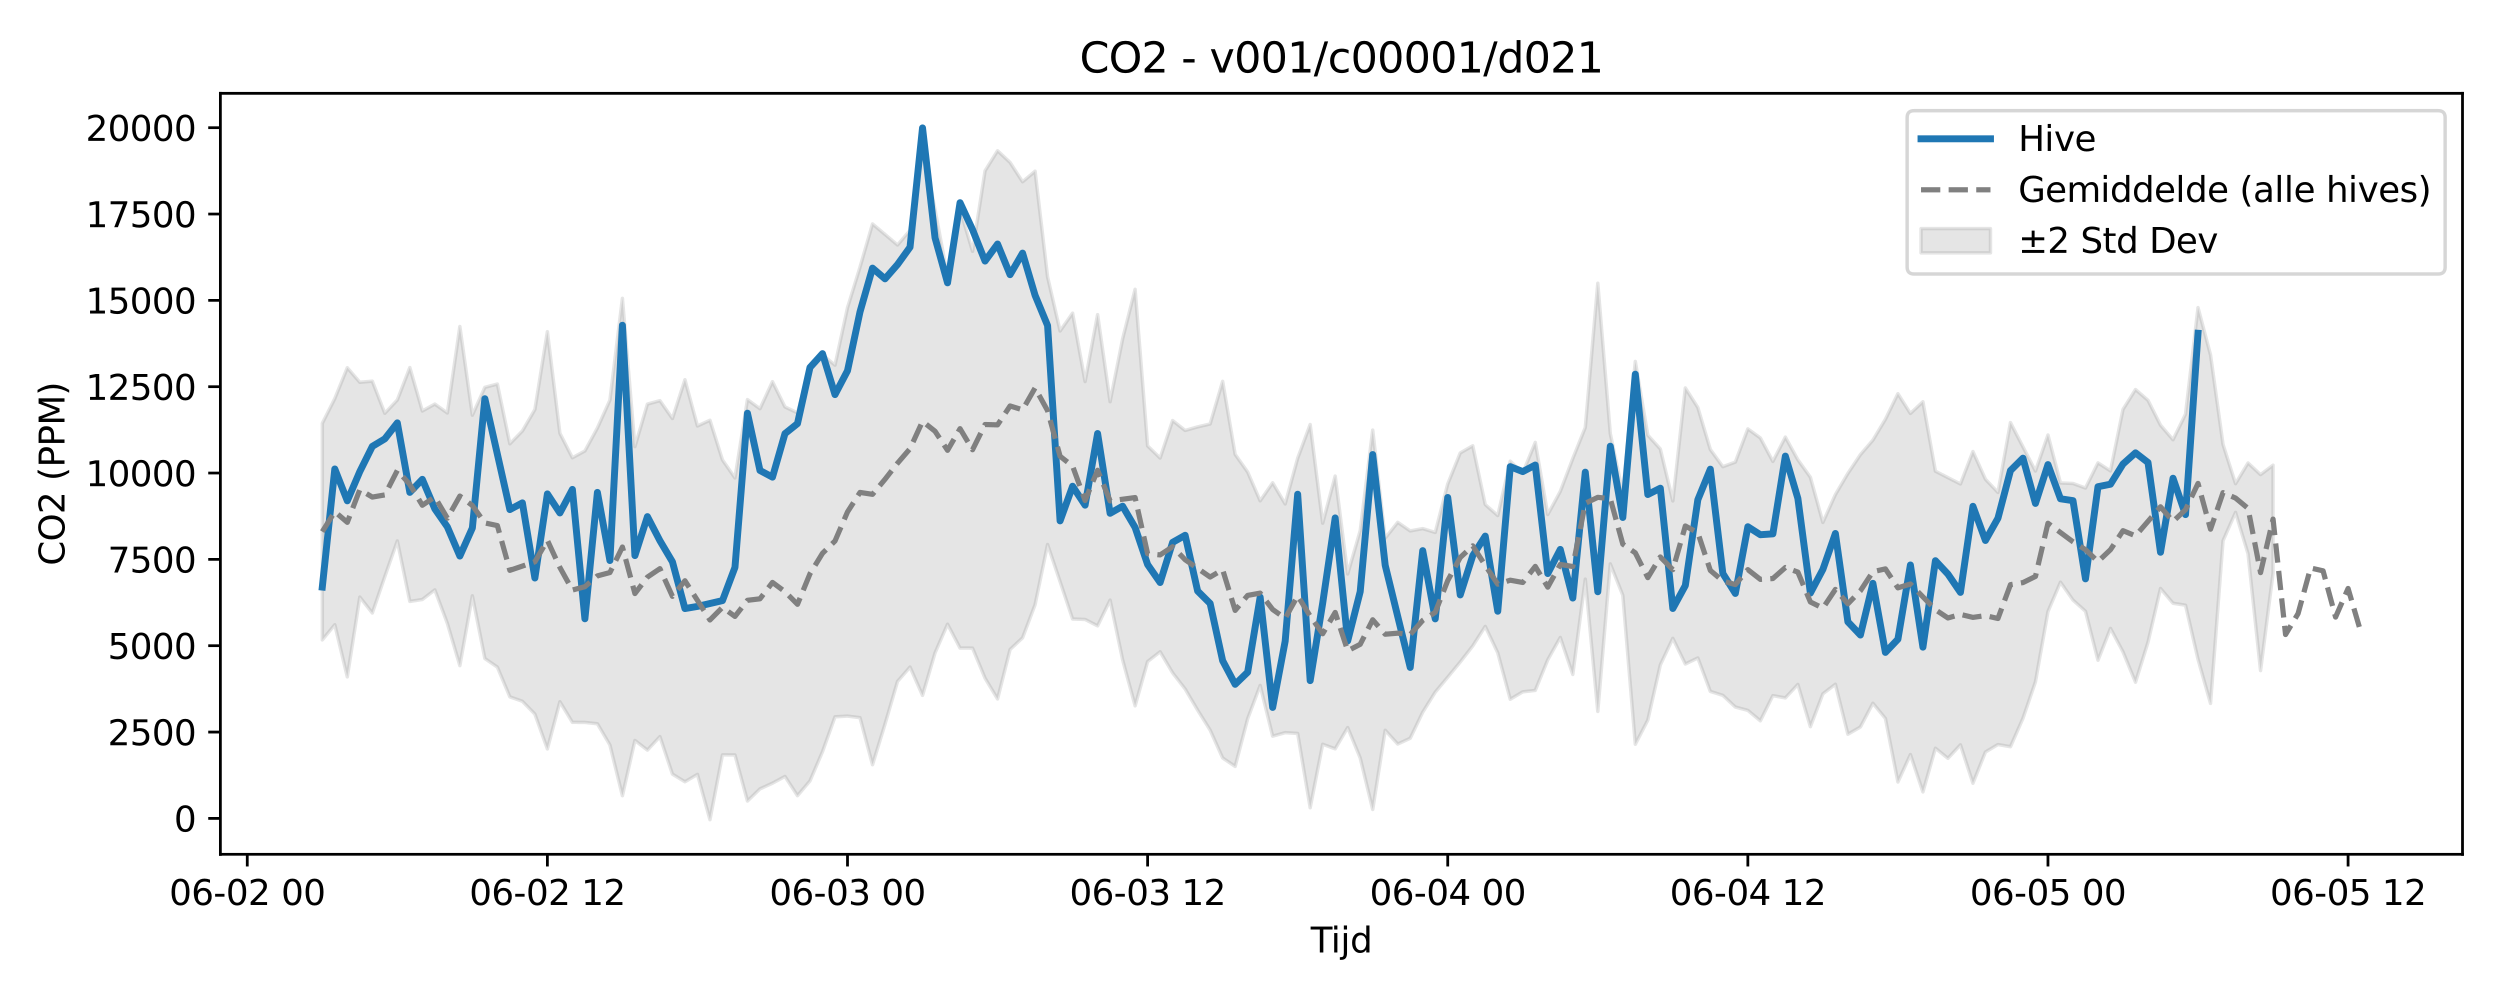 <?xml version="1.0" encoding="utf-8" standalone="no"?>
<!DOCTYPE svg PUBLIC "-//W3C//DTD SVG 1.1//EN"
  "http://www.w3.org/Graphics/SVG/1.1/DTD/svg11.dtd">
<svg xmlns:xlink="http://www.w3.org/1999/xlink" width="720pt" height="288pt" viewBox="0 0 720 288" xmlns="http://www.w3.org/2000/svg" version="1.1">
 <defs>
  <style type="text/css">*{stroke-linejoin: round; stroke-linecap: butt}</style>
 </defs>
 <g id="figure_1">
  <g id="patch_1">
   <path d="M 0 288 
L 720 288 
L 720 0 
L 0 0 
z
" style="fill: #ffffff"/>
  </g>
  <g id="axes_1">
   <g id="patch_2">
    <path d="M 63.47 246.04 
L 709.2 246.04 
L 709.2 26.88 
L 63.47 26.88 
z
" style="fill: #ffffff"/>
   </g>
   <g id="FillBetweenPolyCollection_1">
    <defs>
     <path id="m83d4e88c77" d="M 92.821 -166.078 
L 92.821 -103.704 
L 96.423 -108.079 
L 100.024 -93.051 
L 103.626 -116.048 
L 107.227 -111.452 
L 110.828 -121.946 
L 114.43 -132.221 
L 118.031 -114.785 
L 121.633 -115.34 
L 125.234 -118.116 
L 128.835 -108.481 
L 132.437 -96.295 
L 136.038 -116.416 
L 139.639 -98.344 
L 143.241 -95.873 
L 146.842 -87.3 
L 150.444 -86.034 
L 154.045 -82.341 
L 157.646 -72.299 
L 161.248 -85.9 
L 164.849 -79.968 
L 168.451 -79.944 
L 172.052 -79.55 
L 175.653 -73.459 
L 179.255 -58.83 
L 182.856 -74.75 
L 186.458 -71.967 
L 190.059 -75.853 
L 193.66 -65.052 
L 197.262 -62.847 
L 200.863 -64.97 
L 204.465 -51.922 
L 208.066 -70.593 
L 211.667 -70.582 
L 215.269 -57.301 
L 218.87 -60.8 
L 222.472 -62.443 
L 226.073 -64.38 
L 229.674 -58.839 
L 233.276 -63.106 
L 236.877 -71.505 
L 240.479 -81.553 
L 244.08 -81.762 
L 247.681 -81.31 
L 251.283 -67.755 
L 254.884 -79.455 
L 258.486 -91.754 
L 262.087 -95.891 
L 265.688 -87.722 
L 269.29 -99.957 
L 272.891 -108.233 
L 276.492 -101.363 
L 280.094 -101.342 
L 283.695 -92.684 
L 287.297 -86.697 
L 290.898 -100.947 
L 294.499 -104.306 
L 298.101 -113.845 
L 301.702 -131.186 
L 305.304 -120.507 
L 308.905 -109.723 
L 312.506 -109.598 
L 316.108 -107.746 
L 319.709 -115.176 
L 323.311 -97.993 
L 326.912 -84.719 
L 330.513 -97.469 
L 334.115 -100.29 
L 337.716 -94.214 
L 341.318 -89.571 
L 344.919 -83.487 
L 348.52 -77.73 
L 352.122 -69.703 
L 355.723 -67.267 
L 359.325 -80.993 
L 362.926 -90.599 
L 366.527 -75.983 
L 370.129 -76.99 
L 373.73 -76.768 
L 377.332 -55.369 
L 380.933 -73.651 
L 384.534 -72.336 
L 388.136 -78.468 
L 391.737 -69.714 
L 395.338 -54.865 
L 398.94 -77.68 
L 402.541 -73.712 
L 406.143 -75.381 
L 409.744 -82.886 
L 413.345 -88.649 
L 416.947 -92.972 
L 420.548 -97.342 
L 424.15 -101.967 
L 427.751 -107.599 
L 431.352 -99.992 
L 434.954 -86.612 
L 438.555 -88.747 
L 442.157 -89.165 
L 445.758 -97.981 
L 449.359 -104.418 
L 452.961 -93.757 
L 456.562 -121.214 
L 460.164 -83.097 
L 463.765 -125.61 
L 467.366 -116.553 
L 470.968 -73.64 
L 474.569 -80.612 
L 478.171 -96.494 
L 481.772 -104.163 
L 485.373 -96.763 
L 488.975 -98.507 
L 492.576 -88.872 
L 496.178 -87.737 
L 499.779 -84.371 
L 503.38 -83.411 
L 506.982 -80.397 
L 510.583 -87.655 
L 514.184 -87 
L 517.786 -90.883 
L 521.387 -78.708 
L 524.989 -88.174 
L 528.59 -90.936 
L 532.191 -76.537 
L 535.793 -78.619 
L 539.394 -85.468 
L 542.996 -81.078 
L 546.597 -62.78 
L 550.198 -70.69 
L 553.8 -59.916 
L 557.401 -72.518 
L 561.003 -69.596 
L 564.604 -73.492 
L 568.205 -62.424 
L 571.807 -71.422 
L 575.408 -73.569 
L 579.01 -72.946 
L 582.611 -81.122 
L 586.212 -91.634 
L 589.814 -111.877 
L 593.415 -120.332 
L 597.017 -115.173 
L 600.618 -111.949 
L 604.219 -97.837 
L 607.821 -107.019 
L 611.422 -100.262 
L 615.024 -91.519 
L 618.625 -103.042 
L 622.226 -118.526 
L 625.828 -114.26 
L 629.429 -113.699 
L 633.031 -98.13 
L 636.632 -85.408 
L 640.233 -132.257 
L 643.835 -140.422 
L 647.436 -128.494 
L 651.037 -94.862 
L 654.639 -122.97 
L 654.639 -154.027 
L 654.639 -154.027 
L 651.037 -151.307 
L 647.436 -154.665 
L 643.835 -148.697 
L 640.233 -159.986 
L 636.632 -185.789 
L 633.031 -199.408 
L 629.429 -168.71 
L 625.828 -161.353 
L 622.226 -165.562 
L 618.625 -172.712 
L 615.024 -175.82 
L 611.422 -170.079 
L 607.821 -152.375 
L 604.219 -154.698 
L 600.618 -147.442 
L 597.017 -148.76 
L 593.415 -148.907 
L 589.814 -162.726 
L 586.212 -152.344 
L 582.611 -159.309 
L 579.01 -166.296 
L 575.408 -146.176 
L 571.807 -149.982 
L 568.205 -157.962 
L 564.604 -148.62 
L 561.003 -150.451 
L 557.401 -152.296 
L 553.8 -172.295 
L 550.198 -168.929 
L 546.597 -174.617 
L 542.996 -167.242 
L 539.394 -161.242 
L 535.793 -157.061 
L 532.191 -151.662 
L 528.59 -145.555 
L 524.989 -137.543 
L 521.387 -150.561 
L 517.786 -155.587 
L 514.184 -162.12 
L 510.583 -155.106 
L 506.982 -161.873 
L 503.38 -164.482 
L 499.779 -154.914 
L 496.178 -153.594 
L 492.576 -158.556 
L 488.975 -170.641 
L 485.373 -176.27 
L 481.772 -143.72 
L 478.171 -158.698 
L 474.569 -162.67 
L 470.968 -183.915 
L 467.366 -146.016 
L 463.765 -163.141 
L 460.164 -206.437 
L 456.562 -164.882 
L 452.961 -155.926 
L 449.359 -146.456 
L 445.758 -139.817 
L 442.157 -160.589 
L 438.555 -151.75 
L 434.954 -155.195 
L 431.352 -139.521 
L 427.751 -142.686 
L 424.15 -159.617 
L 420.548 -157.55 
L 416.947 -148.627 
L 413.345 -134.655 
L 409.744 -135.765 
L 406.143 -135.1 
L 402.541 -137.574 
L 398.94 -133.007 
L 395.338 -164.144 
L 391.737 -135.158 
L 388.136 -122.69 
L 384.534 -150.896 
L 380.933 -137.312 
L 377.332 -165.748 
L 373.73 -156.031 
L 370.129 -142.867 
L 366.527 -148.955 
L 362.926 -143.761 
L 359.325 -152.057 
L 355.723 -157.145 
L 352.122 -178.179 
L 348.52 -165.894 
L 344.919 -165.059 
L 341.318 -164.031 
L 337.716 -166.886 
L 334.115 -156.085 
L 330.513 -159.582 
L 326.912 -204.687 
L 323.311 -190.388 
L 319.709 -172.301 
L 316.108 -197.388 
L 312.506 -178.105 
L 308.905 -197.814 
L 305.304 -192.677 
L 301.702 -208.274 
L 298.101 -238.7 
L 294.499 -235.642 
L 290.898 -241.219 
L 287.297 -244.584 
L 283.695 -238.794 
L 280.094 -215.61 
L 276.492 -227.721 
L 272.891 -208.386 
L 269.29 -227.649 
L 265.688 -245.606 
L 262.087 -221.67 
L 258.486 -217.438 
L 254.884 -220.491 
L 251.283 -223.511 
L 247.681 -211.056 
L 244.08 -199.365 
L 240.479 -182.833 
L 236.877 -185.805 
L 233.276 -182.407 
L 229.674 -169.086 
L 226.073 -170.809 
L 222.472 -178.085 
L 218.87 -170.284 
L 215.269 -172.922 
L 211.667 -150.357 
L 208.066 -155.556 
L 204.465 -166.971 
L 200.863 -165.318 
L 197.262 -178.646 
L 193.66 -167.464 
L 190.059 -172.612 
L 186.458 -171.626 
L 182.856 -159.367 
L 179.255 -202.087 
L 175.653 -172.755 
L 172.052 -164.746 
L 168.451 -158.124 
L 164.849 -156.163 
L 161.248 -163.249 
L 157.646 -192.484 
L 154.045 -170.054 
L 150.444 -163.88 
L 146.842 -160.179 
L 143.241 -177.398 
L 139.639 -176.446 
L 136.038 -168.419 
L 132.437 -193.973 
L 128.835 -169.059 
L 125.234 -171.634 
L 121.633 -169.63 
L 118.031 -182.153 
L 114.43 -172.813 
L 110.828 -168.974 
L 107.227 -178.228 
L 103.626 -177.9 
L 100.024 -182.087 
L 96.423 -173.212 
L 92.821 -166.078 
z
" style="stroke: #808080; stroke-opacity: 0.2"/>
    </defs>
    <g clip-path="url(#p033ac012cf)">
     <use xlink:href="#m83d4e88c77" x="0" y="288" style="fill: #808080; fill-opacity: 0.2; stroke: #808080; stroke-opacity: 0.2"/>
    </g>
   </g>
   <g id="matplotlib.axis_1">
    <g id="xtick_1">
     <g id="line2d_1">
      <defs>
       <path id="md246b797fa" d="M 0 0 
L 0 3.5 
" style="stroke: #000000; stroke-width: 0.8"/>
      </defs>
      <g>
       <use xlink:href="#md246b797fa" x="71.213" y="246.04" style="stroke: #000000; stroke-width: 0.8"/>
      </g>
     </g>
     <g id="text_1">
      <!-- 06-02 00 -->
      <g transform="translate(48.733 260.638) scale(0.1 -0.1)">
       <defs>
        <path id="DejaVuSans-30" d="M 2034 4250 
Q 1547 4250 1301 3770 
Q 1056 3291 1056 2328 
Q 1056 1369 1301 889 
Q 1547 409 2034 409 
Q 2525 409 2770 889 
Q 3016 1369 3016 2328 
Q 3016 3291 2770 3770 
Q 2525 4250 2034 4250 
z
M 2034 4750 
Q 2819 4750 3233 4129 
Q 3647 3509 3647 2328 
Q 3647 1150 3233 529 
Q 2819 -91 2034 -91 
Q 1250 -91 836 529 
Q 422 1150 422 2328 
Q 422 3509 836 4129 
Q 1250 4750 2034 4750 
z
" transform="scale(0.016)"/>
        <path id="DejaVuSans-36" d="M 2113 2584 
Q 1688 2584 1439 2293 
Q 1191 2003 1191 1497 
Q 1191 994 1439 701 
Q 1688 409 2113 409 
Q 2538 409 2786 701 
Q 3034 994 3034 1497 
Q 3034 2003 2786 2293 
Q 2538 2584 2113 2584 
z
M 3366 4563 
L 3366 3988 
Q 3128 4100 2886 4159 
Q 2644 4219 2406 4219 
Q 1781 4219 1451 3797 
Q 1122 3375 1075 2522 
Q 1259 2794 1537 2939 
Q 1816 3084 2150 3084 
Q 2853 3084 3261 2657 
Q 3669 2231 3669 1497 
Q 3669 778 3244 343 
Q 2819 -91 2113 -91 
Q 1303 -91 875 529 
Q 447 1150 447 2328 
Q 447 3434 972 4092 
Q 1497 4750 2381 4750 
Q 2619 4750 2861 4703 
Q 3103 4656 3366 4563 
z
" transform="scale(0.016)"/>
        <path id="DejaVuSans-2d" d="M 313 2009 
L 1997 2009 
L 1997 1497 
L 313 1497 
L 313 2009 
z
" transform="scale(0.016)"/>
        <path id="DejaVuSans-32" d="M 1228 531 
L 3431 531 
L 3431 0 
L 469 0 
L 469 531 
Q 828 903 1448 1529 
Q 2069 2156 2228 2338 
Q 2531 2678 2651 2914 
Q 2772 3150 2772 3378 
Q 2772 3750 2511 3984 
Q 2250 4219 1831 4219 
Q 1534 4219 1204 4116 
Q 875 4013 500 3803 
L 500 4441 
Q 881 4594 1212 4672 
Q 1544 4750 1819 4750 
Q 2544 4750 2975 4387 
Q 3406 4025 3406 3419 
Q 3406 3131 3298 2873 
Q 3191 2616 2906 2266 
Q 2828 2175 2409 1742 
Q 1991 1309 1228 531 
z
" transform="scale(0.016)"/>
        <path id="DejaVuSans-20" transform="scale(0.016)"/>
       </defs>
       <use xlink:href="#DejaVuSans-30"/>
       <use xlink:href="#DejaVuSans-36" transform="translate(63.623 0)"/>
       <use xlink:href="#DejaVuSans-2d" transform="translate(127.246 0)"/>
       <use xlink:href="#DejaVuSans-30" transform="translate(163.33 0)"/>
       <use xlink:href="#DejaVuSans-32" transform="translate(226.953 0)"/>
       <use xlink:href="#DejaVuSans-20" transform="translate(290.576 0)"/>
       <use xlink:href="#DejaVuSans-30" transform="translate(322.363 0)"/>
       <use xlink:href="#DejaVuSans-30" transform="translate(385.986 0)"/>
      </g>
     </g>
    </g>
    <g id="xtick_2">
     <g id="line2d_2">
      <g>
       <use xlink:href="#md246b797fa" x="157.646" y="246.04" style="stroke: #000000; stroke-width: 0.8"/>
      </g>
     </g>
     <g id="text_2">
      <!-- 06-02 12 -->
      <g transform="translate(135.166 260.638) scale(0.1 -0.1)">
       <defs>
        <path id="DejaVuSans-31" d="M 794 531 
L 1825 531 
L 1825 4091 
L 703 3866 
L 703 4441 
L 1819 4666 
L 2450 4666 
L 2450 531 
L 3481 531 
L 3481 0 
L 794 0 
L 794 531 
z
" transform="scale(0.016)"/>
       </defs>
       <use xlink:href="#DejaVuSans-30"/>
       <use xlink:href="#DejaVuSans-36" transform="translate(63.623 0)"/>
       <use xlink:href="#DejaVuSans-2d" transform="translate(127.246 0)"/>
       <use xlink:href="#DejaVuSans-30" transform="translate(163.33 0)"/>
       <use xlink:href="#DejaVuSans-32" transform="translate(226.953 0)"/>
       <use xlink:href="#DejaVuSans-20" transform="translate(290.576 0)"/>
       <use xlink:href="#DejaVuSans-31" transform="translate(322.363 0)"/>
       <use xlink:href="#DejaVuSans-32" transform="translate(385.986 0)"/>
      </g>
     </g>
    </g>
    <g id="xtick_3">
     <g id="line2d_3">
      <g>
       <use xlink:href="#md246b797fa" x="244.08" y="246.04" style="stroke: #000000; stroke-width: 0.8"/>
      </g>
     </g>
     <g id="text_3">
      <!-- 06-03 00 -->
      <g transform="translate(221.599 260.638) scale(0.1 -0.1)">
       <defs>
        <path id="DejaVuSans-33" d="M 2597 2516 
Q 3050 2419 3304 2112 
Q 3559 1806 3559 1356 
Q 3559 666 3084 287 
Q 2609 -91 1734 -91 
Q 1441 -91 1130 -33 
Q 819 25 488 141 
L 488 750 
Q 750 597 1062 519 
Q 1375 441 1716 441 
Q 2309 441 2620 675 
Q 2931 909 2931 1356 
Q 2931 1769 2642 2001 
Q 2353 2234 1838 2234 
L 1294 2234 
L 1294 2753 
L 1863 2753 
Q 2328 2753 2575 2939 
Q 2822 3125 2822 3475 
Q 2822 3834 2567 4026 
Q 2313 4219 1838 4219 
Q 1578 4219 1281 4162 
Q 984 4106 628 3988 
L 628 4550 
Q 988 4650 1302 4700 
Q 1616 4750 1894 4750 
Q 2613 4750 3031 4423 
Q 3450 4097 3450 3541 
Q 3450 3153 3228 2886 
Q 3006 2619 2597 2516 
z
" transform="scale(0.016)"/>
       </defs>
       <use xlink:href="#DejaVuSans-30"/>
       <use xlink:href="#DejaVuSans-36" transform="translate(63.623 0)"/>
       <use xlink:href="#DejaVuSans-2d" transform="translate(127.246 0)"/>
       <use xlink:href="#DejaVuSans-30" transform="translate(163.33 0)"/>
       <use xlink:href="#DejaVuSans-33" transform="translate(226.953 0)"/>
       <use xlink:href="#DejaVuSans-20" transform="translate(290.576 0)"/>
       <use xlink:href="#DejaVuSans-30" transform="translate(322.363 0)"/>
       <use xlink:href="#DejaVuSans-30" transform="translate(385.986 0)"/>
      </g>
     </g>
    </g>
    <g id="xtick_4">
     <g id="line2d_4">
      <g>
       <use xlink:href="#md246b797fa" x="330.513" y="246.04" style="stroke: #000000; stroke-width: 0.8"/>
      </g>
     </g>
     <g id="text_4">
      <!-- 06-03 12 -->
      <g transform="translate(308.033 260.638) scale(0.1 -0.1)">
       <use xlink:href="#DejaVuSans-30"/>
       <use xlink:href="#DejaVuSans-36" transform="translate(63.623 0)"/>
       <use xlink:href="#DejaVuSans-2d" transform="translate(127.246 0)"/>
       <use xlink:href="#DejaVuSans-30" transform="translate(163.33 0)"/>
       <use xlink:href="#DejaVuSans-33" transform="translate(226.953 0)"/>
       <use xlink:href="#DejaVuSans-20" transform="translate(290.576 0)"/>
       <use xlink:href="#DejaVuSans-31" transform="translate(322.363 0)"/>
       <use xlink:href="#DejaVuSans-32" transform="translate(385.986 0)"/>
      </g>
     </g>
    </g>
    <g id="xtick_5">
     <g id="line2d_5">
      <g>
       <use xlink:href="#md246b797fa" x="416.947" y="246.04" style="stroke: #000000; stroke-width: 0.8"/>
      </g>
     </g>
     <g id="text_5">
      <!-- 06-04 00 -->
      <g transform="translate(394.466 260.638) scale(0.1 -0.1)">
       <defs>
        <path id="DejaVuSans-34" d="M 2419 4116 
L 825 1625 
L 2419 1625 
L 2419 4116 
z
M 2253 4666 
L 3047 4666 
L 3047 1625 
L 3713 1625 
L 3713 1100 
L 3047 1100 
L 3047 0 
L 2419 0 
L 2419 1100 
L 313 1100 
L 313 1709 
L 2253 4666 
z
" transform="scale(0.016)"/>
       </defs>
       <use xlink:href="#DejaVuSans-30"/>
       <use xlink:href="#DejaVuSans-36" transform="translate(63.623 0)"/>
       <use xlink:href="#DejaVuSans-2d" transform="translate(127.246 0)"/>
       <use xlink:href="#DejaVuSans-30" transform="translate(163.33 0)"/>
       <use xlink:href="#DejaVuSans-34" transform="translate(226.953 0)"/>
       <use xlink:href="#DejaVuSans-20" transform="translate(290.576 0)"/>
       <use xlink:href="#DejaVuSans-30" transform="translate(322.363 0)"/>
       <use xlink:href="#DejaVuSans-30" transform="translate(385.986 0)"/>
      </g>
     </g>
    </g>
    <g id="xtick_6">
     <g id="line2d_6">
      <g>
       <use xlink:href="#md246b797fa" x="503.38" y="246.04" style="stroke: #000000; stroke-width: 0.8"/>
      </g>
     </g>
     <g id="text_6">
      <!-- 06-04 12 -->
      <g transform="translate(480.9 260.638) scale(0.1 -0.1)">
       <use xlink:href="#DejaVuSans-30"/>
       <use xlink:href="#DejaVuSans-36" transform="translate(63.623 0)"/>
       <use xlink:href="#DejaVuSans-2d" transform="translate(127.246 0)"/>
       <use xlink:href="#DejaVuSans-30" transform="translate(163.33 0)"/>
       <use xlink:href="#DejaVuSans-34" transform="translate(226.953 0)"/>
       <use xlink:href="#DejaVuSans-20" transform="translate(290.576 0)"/>
       <use xlink:href="#DejaVuSans-31" transform="translate(322.363 0)"/>
       <use xlink:href="#DejaVuSans-32" transform="translate(385.986 0)"/>
      </g>
     </g>
    </g>
    <g id="xtick_7">
     <g id="line2d_7">
      <g>
       <use xlink:href="#md246b797fa" x="589.814" y="246.04" style="stroke: #000000; stroke-width: 0.8"/>
      </g>
     </g>
     <g id="text_7">
      <!-- 06-05 00 -->
      <g transform="translate(567.333 260.638) scale(0.1 -0.1)">
       <defs>
        <path id="DejaVuSans-35" d="M 691 4666 
L 3169 4666 
L 3169 4134 
L 1269 4134 
L 1269 2991 
Q 1406 3038 1543 3061 
Q 1681 3084 1819 3084 
Q 2600 3084 3056 2656 
Q 3513 2228 3513 1497 
Q 3513 744 3044 326 
Q 2575 -91 1722 -91 
Q 1428 -91 1123 -41 
Q 819 9 494 109 
L 494 744 
Q 775 591 1075 516 
Q 1375 441 1709 441 
Q 2250 441 2565 725 
Q 2881 1009 2881 1497 
Q 2881 1984 2565 2268 
Q 2250 2553 1709 2553 
Q 1456 2553 1204 2497 
Q 953 2441 691 2322 
L 691 4666 
z
" transform="scale(0.016)"/>
       </defs>
       <use xlink:href="#DejaVuSans-30"/>
       <use xlink:href="#DejaVuSans-36" transform="translate(63.623 0)"/>
       <use xlink:href="#DejaVuSans-2d" transform="translate(127.246 0)"/>
       <use xlink:href="#DejaVuSans-30" transform="translate(163.33 0)"/>
       <use xlink:href="#DejaVuSans-35" transform="translate(226.953 0)"/>
       <use xlink:href="#DejaVuSans-20" transform="translate(290.576 0)"/>
       <use xlink:href="#DejaVuSans-30" transform="translate(322.363 0)"/>
       <use xlink:href="#DejaVuSans-30" transform="translate(385.986 0)"/>
      </g>
     </g>
    </g>
    <g id="xtick_8">
     <g id="line2d_8">
      <g>
       <use xlink:href="#md246b797fa" x="676.247" y="246.04" style="stroke: #000000; stroke-width: 0.8"/>
      </g>
     </g>
     <g id="text_8">
      <!-- 06-05 12 -->
      <g transform="translate(653.767 260.638) scale(0.1 -0.1)">
       <use xlink:href="#DejaVuSans-30"/>
       <use xlink:href="#DejaVuSans-36" transform="translate(63.623 0)"/>
       <use xlink:href="#DejaVuSans-2d" transform="translate(127.246 0)"/>
       <use xlink:href="#DejaVuSans-30" transform="translate(163.33 0)"/>
       <use xlink:href="#DejaVuSans-35" transform="translate(226.953 0)"/>
       <use xlink:href="#DejaVuSans-20" transform="translate(290.576 0)"/>
       <use xlink:href="#DejaVuSans-31" transform="translate(322.363 0)"/>
       <use xlink:href="#DejaVuSans-32" transform="translate(385.986 0)"/>
      </g>
     </g>
    </g>
    <g id="text_9">
     <!-- Tijd -->
     <g transform="translate(377.485 274.317) scale(0.1 -0.1)">
      <defs>
       <path id="DejaVuSans-54" d="M -19 4666 
L 3928 4666 
L 3928 4134 
L 2272 4134 
L 2272 0 
L 1638 0 
L 1638 4134 
L -19 4134 
L -19 4666 
z
" transform="scale(0.016)"/>
       <path id="DejaVuSans-69" d="M 603 3500 
L 1178 3500 
L 1178 0 
L 603 0 
L 603 3500 
z
M 603 4863 
L 1178 4863 
L 1178 4134 
L 603 4134 
L 603 4863 
z
" transform="scale(0.016)"/>
       <path id="DejaVuSans-6a" d="M 603 3500 
L 1178 3500 
L 1178 -63 
Q 1178 -731 923 -1031 
Q 669 -1331 103 -1331 
L -116 -1331 
L -116 -844 
L 38 -844 
Q 366 -844 484 -692 
Q 603 -541 603 -63 
L 603 3500 
z
M 603 4863 
L 1178 4863 
L 1178 4134 
L 603 4134 
L 603 4863 
z
" transform="scale(0.016)"/>
       <path id="DejaVuSans-64" d="M 2906 2969 
L 2906 4863 
L 3481 4863 
L 3481 0 
L 2906 0 
L 2906 525 
Q 2725 213 2448 61 
Q 2172 -91 1784 -91 
Q 1150 -91 751 415 
Q 353 922 353 1747 
Q 353 2572 751 3078 
Q 1150 3584 1784 3584 
Q 2172 3584 2448 3432 
Q 2725 3281 2906 2969 
z
M 947 1747 
Q 947 1113 1208 752 
Q 1469 391 1925 391 
Q 2381 391 2643 752 
Q 2906 1113 2906 1747 
Q 2906 2381 2643 2742 
Q 2381 3103 1925 3103 
Q 1469 3103 1208 2742 
Q 947 2381 947 1747 
z
" transform="scale(0.016)"/>
      </defs>
      <use xlink:href="#DejaVuSans-54"/>
      <use xlink:href="#DejaVuSans-69" transform="translate(57.959 0)"/>
      <use xlink:href="#DejaVuSans-6a" transform="translate(85.742 0)"/>
      <use xlink:href="#DejaVuSans-64" transform="translate(113.525 0)"/>
     </g>
    </g>
   </g>
   <g id="matplotlib.axis_2">
    <g id="ytick_1">
     <g id="line2d_9">
      <defs>
       <path id="m6f827fd533" d="M 0 0 
L -3.5 0 
" style="stroke: #000000; stroke-width: 0.8"/>
      </defs>
      <g>
       <use xlink:href="#m6f827fd533" x="63.47" y="235.693" style="stroke: #000000; stroke-width: 0.8"/>
      </g>
     </g>
     <g id="text_10">
      <!-- 0 -->
      <g transform="translate(50.108 239.492) scale(0.1 -0.1)">
       <use xlink:href="#DejaVuSans-30"/>
      </g>
     </g>
    </g>
    <g id="ytick_2">
     <g id="line2d_10">
      <g>
       <use xlink:href="#m6f827fd533" x="63.47" y="210.828" style="stroke: #000000; stroke-width: 0.8"/>
      </g>
     </g>
     <g id="text_11">
      <!-- 2500 -->
      <g transform="translate(31.02 214.627) scale(0.1 -0.1)">
       <use xlink:href="#DejaVuSans-32"/>
       <use xlink:href="#DejaVuSans-35" transform="translate(63.623 0)"/>
       <use xlink:href="#DejaVuSans-30" transform="translate(127.246 0)"/>
       <use xlink:href="#DejaVuSans-30" transform="translate(190.869 0)"/>
      </g>
     </g>
    </g>
    <g id="ytick_3">
     <g id="line2d_11">
      <g>
       <use xlink:href="#m6f827fd533" x="63.47" y="185.963" style="stroke: #000000; stroke-width: 0.8"/>
      </g>
     </g>
     <g id="text_12">
      <!-- 5000 -->
      <g transform="translate(31.02 189.763) scale(0.1 -0.1)">
       <use xlink:href="#DejaVuSans-35"/>
       <use xlink:href="#DejaVuSans-30" transform="translate(63.623 0)"/>
       <use xlink:href="#DejaVuSans-30" transform="translate(127.246 0)"/>
       <use xlink:href="#DejaVuSans-30" transform="translate(190.869 0)"/>
      </g>
     </g>
    </g>
    <g id="ytick_4">
     <g id="line2d_12">
      <g>
       <use xlink:href="#m6f827fd533" x="63.47" y="161.099" style="stroke: #000000; stroke-width: 0.8"/>
      </g>
     </g>
     <g id="text_13">
      <!-- 7500 -->
      <g transform="translate(31.02 164.898) scale(0.1 -0.1)">
       <defs>
        <path id="DejaVuSans-37" d="M 525 4666 
L 3525 4666 
L 3525 4397 
L 1831 0 
L 1172 0 
L 2766 4134 
L 525 4134 
L 525 4666 
z
" transform="scale(0.016)"/>
       </defs>
       <use xlink:href="#DejaVuSans-37"/>
       <use xlink:href="#DejaVuSans-35" transform="translate(63.623 0)"/>
       <use xlink:href="#DejaVuSans-30" transform="translate(127.246 0)"/>
       <use xlink:href="#DejaVuSans-30" transform="translate(190.869 0)"/>
      </g>
     </g>
    </g>
    <g id="ytick_5">
     <g id="line2d_13">
      <g>
       <use xlink:href="#m6f827fd533" x="63.47" y="136.234" style="stroke: #000000; stroke-width: 0.8"/>
      </g>
     </g>
     <g id="text_14">
      <!-- 10000 -->
      <g transform="translate(24.657 140.033) scale(0.1 -0.1)">
       <use xlink:href="#DejaVuSans-31"/>
       <use xlink:href="#DejaVuSans-30" transform="translate(63.623 0)"/>
       <use xlink:href="#DejaVuSans-30" transform="translate(127.246 0)"/>
       <use xlink:href="#DejaVuSans-30" transform="translate(190.869 0)"/>
       <use xlink:href="#DejaVuSans-30" transform="translate(254.492 0)"/>
      </g>
     </g>
    </g>
    <g id="ytick_6">
     <g id="line2d_14">
      <g>
       <use xlink:href="#m6f827fd533" x="63.47" y="111.369" style="stroke: #000000; stroke-width: 0.8"/>
      </g>
     </g>
     <g id="text_15">
      <!-- 12500 -->
      <g transform="translate(24.657 115.169) scale(0.1 -0.1)">
       <use xlink:href="#DejaVuSans-31"/>
       <use xlink:href="#DejaVuSans-32" transform="translate(63.623 0)"/>
       <use xlink:href="#DejaVuSans-35" transform="translate(127.246 0)"/>
       <use xlink:href="#DejaVuSans-30" transform="translate(190.869 0)"/>
       <use xlink:href="#DejaVuSans-30" transform="translate(254.492 0)"/>
      </g>
     </g>
    </g>
    <g id="ytick_7">
     <g id="line2d_15">
      <g>
       <use xlink:href="#m6f827fd533" x="63.47" y="86.505" style="stroke: #000000; stroke-width: 0.8"/>
      </g>
     </g>
     <g id="text_16">
      <!-- 15000 -->
      <g transform="translate(24.657 90.304) scale(0.1 -0.1)">
       <use xlink:href="#DejaVuSans-31"/>
       <use xlink:href="#DejaVuSans-35" transform="translate(63.623 0)"/>
       <use xlink:href="#DejaVuSans-30" transform="translate(127.246 0)"/>
       <use xlink:href="#DejaVuSans-30" transform="translate(190.869 0)"/>
       <use xlink:href="#DejaVuSans-30" transform="translate(254.492 0)"/>
      </g>
     </g>
    </g>
    <g id="ytick_8">
     <g id="line2d_16">
      <g>
       <use xlink:href="#m6f827fd533" x="63.47" y="61.64" style="stroke: #000000; stroke-width: 0.8"/>
      </g>
     </g>
     <g id="text_17">
      <!-- 17500 -->
      <g transform="translate(24.657 65.439) scale(0.1 -0.1)">
       <use xlink:href="#DejaVuSans-31"/>
       <use xlink:href="#DejaVuSans-37" transform="translate(63.623 0)"/>
       <use xlink:href="#DejaVuSans-35" transform="translate(127.246 0)"/>
       <use xlink:href="#DejaVuSans-30" transform="translate(190.869 0)"/>
       <use xlink:href="#DejaVuSans-30" transform="translate(254.492 0)"/>
      </g>
     </g>
    </g>
    <g id="ytick_9">
     <g id="line2d_17">
      <g>
       <use xlink:href="#m6f827fd533" x="63.47" y="36.776" style="stroke: #000000; stroke-width: 0.8"/>
      </g>
     </g>
     <g id="text_18">
      <!-- 20000 -->
      <g transform="translate(24.657 40.575) scale(0.1 -0.1)">
       <use xlink:href="#DejaVuSans-32"/>
       <use xlink:href="#DejaVuSans-30" transform="translate(63.623 0)"/>
       <use xlink:href="#DejaVuSans-30" transform="translate(127.246 0)"/>
       <use xlink:href="#DejaVuSans-30" transform="translate(190.869 0)"/>
       <use xlink:href="#DejaVuSans-30" transform="translate(254.492 0)"/>
      </g>
     </g>
    </g>
    <g id="text_19">
     <!-- CO2 (PPM) -->
     <g transform="translate(18.578 162.903) rotate(-90) scale(0.1 -0.1)">
      <defs>
       <path id="DejaVuSans-43" d="M 4122 4306 
L 4122 3641 
Q 3803 3938 3442 4084 
Q 3081 4231 2675 4231 
Q 1875 4231 1450 3742 
Q 1025 3253 1025 2328 
Q 1025 1406 1450 917 
Q 1875 428 2675 428 
Q 3081 428 3442 575 
Q 3803 722 4122 1019 
L 4122 359 
Q 3791 134 3420 21 
Q 3050 -91 2638 -91 
Q 1578 -91 968 557 
Q 359 1206 359 2328 
Q 359 3453 968 4101 
Q 1578 4750 2638 4750 
Q 3056 4750 3426 4639 
Q 3797 4528 4122 4306 
z
" transform="scale(0.016)"/>
       <path id="DejaVuSans-4f" d="M 2522 4238 
Q 1834 4238 1429 3725 
Q 1025 3213 1025 2328 
Q 1025 1447 1429 934 
Q 1834 422 2522 422 
Q 3209 422 3611 934 
Q 4013 1447 4013 2328 
Q 4013 3213 3611 3725 
Q 3209 4238 2522 4238 
z
M 2522 4750 
Q 3503 4750 4090 4092 
Q 4678 3434 4678 2328 
Q 4678 1225 4090 567 
Q 3503 -91 2522 -91 
Q 1538 -91 948 565 
Q 359 1222 359 2328 
Q 359 3434 948 4092 
Q 1538 4750 2522 4750 
z
" transform="scale(0.016)"/>
       <path id="DejaVuSans-28" d="M 1984 4856 
Q 1566 4138 1362 3434 
Q 1159 2731 1159 2009 
Q 1159 1288 1364 580 
Q 1569 -128 1984 -844 
L 1484 -844 
Q 1016 -109 783 600 
Q 550 1309 550 2009 
Q 550 2706 781 3412 
Q 1013 4119 1484 4856 
L 1984 4856 
z
" transform="scale(0.016)"/>
       <path id="DejaVuSans-50" d="M 1259 4147 
L 1259 2394 
L 2053 2394 
Q 2494 2394 2734 2622 
Q 2975 2850 2975 3272 
Q 2975 3691 2734 3919 
Q 2494 4147 2053 4147 
L 1259 4147 
z
M 628 4666 
L 2053 4666 
Q 2838 4666 3239 4311 
Q 3641 3956 3641 3272 
Q 3641 2581 3239 2228 
Q 2838 1875 2053 1875 
L 1259 1875 
L 1259 0 
L 628 0 
L 628 4666 
z
" transform="scale(0.016)"/>
       <path id="DejaVuSans-4d" d="M 628 4666 
L 1569 4666 
L 2759 1491 
L 3956 4666 
L 4897 4666 
L 4897 0 
L 4281 0 
L 4281 4097 
L 3078 897 
L 2444 897 
L 1241 4097 
L 1241 0 
L 628 0 
L 628 4666 
z
" transform="scale(0.016)"/>
       <path id="DejaVuSans-29" d="M 513 4856 
L 1013 4856 
Q 1481 4119 1714 3412 
Q 1947 2706 1947 2009 
Q 1947 1309 1714 600 
Q 1481 -109 1013 -844 
L 513 -844 
Q 928 -128 1133 580 
Q 1338 1288 1338 2009 
Q 1338 2731 1133 3434 
Q 928 4138 513 4856 
z
" transform="scale(0.016)"/>
      </defs>
      <use xlink:href="#DejaVuSans-43"/>
      <use xlink:href="#DejaVuSans-4f" transform="translate(69.824 0)"/>
      <use xlink:href="#DejaVuSans-32" transform="translate(148.535 0)"/>
      <use xlink:href="#DejaVuSans-20" transform="translate(212.158 0)"/>
      <use xlink:href="#DejaVuSans-28" transform="translate(243.945 0)"/>
      <use xlink:href="#DejaVuSans-50" transform="translate(282.959 0)"/>
      <use xlink:href="#DejaVuSans-50" transform="translate(343.262 0)"/>
      <use xlink:href="#DejaVuSans-4d" transform="translate(403.564 0)"/>
      <use xlink:href="#DejaVuSans-29" transform="translate(489.844 0)"/>
     </g>
    </g>
   </g>
   <g id="line2d_18">
    <path d="M 92.821 169.075 
L 96.423 135.067 
L 100.024 144.237 
L 103.626 135.81 
L 107.227 128.563 
L 110.828 126.388 
L 114.43 121.789 
L 118.031 141.804 
L 121.633 138.054 
L 125.234 146.561 
L 128.835 151.736 
L 132.437 160.144 
L 136.038 152.065 
L 139.639 114.836 
L 146.842 146.757 
L 150.444 144.827 
L 154.045 166.466 
L 157.646 142.245 
L 161.248 147.725 
L 164.849 140.952 
L 168.451 178.206 
L 172.052 141.814 
L 175.653 161.43 
L 179.255 93.676 
L 182.856 160.005 
L 186.458 148.789 
L 190.059 155.725 
L 193.66 161.805 
L 197.262 175.265 
L 200.863 174.648 
L 208.066 172.974 
L 211.667 163.409 
L 215.269 119.001 
L 218.87 135.495 
L 222.472 137.418 
L 226.073 124.883 
L 229.674 122.002 
L 233.276 105.823 
L 236.877 101.851 
L 240.479 113.644 
L 244.08 106.774 
L 247.681 89.82 
L 251.283 77.222 
L 254.884 80.302 
L 258.486 76.181 
L 262.087 71.185 
L 265.688 36.842 
L 269.29 68.483 
L 272.891 81.456 
L 276.492 58.378 
L 280.094 66.151 
L 283.695 75.186 
L 287.297 70.28 
L 290.898 79.105 
L 294.499 72.899 
L 298.101 85.046 
L 301.702 93.76 
L 305.304 150.009 
L 308.905 140.037 
L 312.506 145.487 
L 316.108 124.856 
L 319.709 147.828 
L 323.311 145.785 
L 326.912 151.915 
L 330.513 162.591 
L 334.115 167.762 
L 337.716 156.2 
L 341.318 154.166 
L 344.919 170.219 
L 348.52 173.8 
L 352.122 190.28 
L 355.723 197.083 
L 359.325 193.597 
L 362.926 171.973 
L 366.527 203.737 
L 370.129 184.66 
L 373.73 142.341 
L 377.332 196.019 
L 380.933 173.7 
L 384.534 149.164 
L 388.136 184.584 
L 391.737 170.391 
L 395.338 130.913 
L 398.94 162.816 
L 406.143 192.219 
L 409.744 158.589 
L 413.345 178.235 
L 416.947 143.276 
L 420.548 171.336 
L 424.15 160.028 
L 427.751 154.402 
L 431.352 176.037 
L 434.954 134.399 
L 438.555 135.82 
L 442.157 133.93 
L 445.758 165.177 
L 449.359 158.234 
L 452.961 172.235 
L 456.562 135.985 
L 460.164 170.421 
L 463.765 128.509 
L 467.366 149.031 
L 470.968 107.769 
L 474.569 142.42 
L 478.171 140.604 
L 481.772 175.242 
L 485.373 168.638 
L 488.975 143.929 
L 492.576 135.123 
L 496.178 165.162 
L 499.779 170.912 
L 503.38 151.7 
L 506.982 154.001 
L 510.583 153.749 
L 514.184 131.361 
L 517.786 143.544 
L 521.387 170.809 
L 524.989 163.99 
L 528.59 153.644 
L 532.191 179.086 
L 535.793 182.89 
L 539.394 168.001 
L 542.996 187.89 
L 546.597 184.1 
L 550.198 162.715 
L 553.8 186.381 
L 557.401 161.482 
L 561.003 165.336 
L 564.604 170.607 
L 568.205 145.819 
L 571.807 155.658 
L 575.408 149.25 
L 579.01 135.531 
L 582.611 131.954 
L 586.212 144.986 
L 589.814 133.804 
L 593.415 143.65 
L 597.017 144.187 
L 600.618 166.708 
L 604.219 140.173 
L 607.821 139.45 
L 611.422 133.638 
L 615.024 130.419 
L 618.625 133.201 
L 622.226 159.05 
L 625.828 137.736 
L 629.429 148.202 
L 633.031 95.983 
L 633.031 95.983 
" clip-path="url(#p033ac012cf)" style="fill: none; stroke: #1f77b4; stroke-width: 2; stroke-linecap: square"/>
   </g>
   <g id="line2d_19">
    <path d="M 92.821 153.109 
L 96.423 147.355 
L 100.024 150.431 
L 103.626 141.026 
L 107.227 143.16 
L 110.828 142.54 
L 114.43 135.483 
L 118.031 139.531 
L 121.633 145.515 
L 125.234 143.125 
L 128.835 149.23 
L 132.437 142.866 
L 136.038 145.582 
L 139.639 150.605 
L 143.241 151.365 
L 146.842 164.26 
L 154.045 161.803 
L 157.646 155.608 
L 161.248 163.426 
L 164.849 169.934 
L 168.451 168.966 
L 172.052 165.852 
L 175.653 164.893 
L 179.255 157.542 
L 182.856 170.941 
L 186.458 166.204 
L 190.059 163.768 
L 193.66 171.742 
L 197.262 167.254 
L 204.465 178.554 
L 208.066 174.926 
L 211.667 177.53 
L 215.269 172.888 
L 218.87 172.458 
L 222.472 167.736 
L 226.073 170.406 
L 229.674 174.037 
L 233.276 165.244 
L 236.877 159.345 
L 240.479 155.807 
L 244.08 147.436 
L 247.681 141.817 
L 251.283 142.367 
L 254.884 138.027 
L 258.486 133.404 
L 262.087 129.219 
L 265.688 121.336 
L 269.29 124.197 
L 272.891 129.69 
L 276.492 123.458 
L 280.094 129.524 
L 283.695 122.261 
L 287.297 122.36 
L 290.898 116.917 
L 294.499 118.026 
L 298.101 111.727 
L 301.702 118.27 
L 305.304 131.408 
L 308.905 134.231 
L 312.506 144.149 
L 316.108 135.433 
L 319.709 144.262 
L 326.912 143.297 
L 330.513 159.474 
L 334.115 159.812 
L 337.716 157.45 
L 341.318 161.199 
L 348.52 166.188 
L 352.122 164.059 
L 355.723 175.794 
L 359.325 171.475 
L 362.926 170.82 
L 366.527 175.531 
L 370.129 178.072 
L 373.73 171.601 
L 377.332 177.442 
L 380.933 182.519 
L 384.534 176.384 
L 388.136 187.421 
L 391.737 185.564 
L 395.338 178.495 
L 398.94 182.657 
L 402.541 182.357 
L 406.143 182.759 
L 409.744 178.674 
L 413.345 176.348 
L 416.947 167.201 
L 420.548 160.554 
L 424.15 157.208 
L 427.751 162.857 
L 431.352 168.243 
L 434.954 167.097 
L 438.555 167.752 
L 442.157 163.123 
L 445.758 169.101 
L 449.359 162.563 
L 452.961 163.159 
L 456.562 144.952 
L 460.164 143.233 
L 463.765 143.625 
L 467.366 156.715 
L 470.968 159.223 
L 474.569 166.359 
L 478.171 160.404 
L 481.772 164.058 
L 485.373 151.484 
L 488.975 153.426 
L 492.576 164.286 
L 496.178 167.335 
L 499.779 168.358 
L 503.38 164.054 
L 506.982 166.865 
L 510.583 166.619 
L 514.184 163.44 
L 517.786 164.765 
L 521.387 173.365 
L 524.989 175.142 
L 528.59 169.754 
L 532.191 173.901 
L 535.793 170.16 
L 539.394 164.645 
L 542.996 163.84 
L 546.597 169.301 
L 550.198 168.19 
L 557.401 175.593 
L 561.003 177.976 
L 564.604 176.944 
L 568.205 177.807 
L 571.807 177.298 
L 575.408 178.127 
L 579.01 168.379 
L 582.611 167.785 
L 586.212 166.011 
L 589.814 150.698 
L 597.017 156.034 
L 600.618 158.305 
L 604.219 161.733 
L 607.821 158.303 
L 611.422 152.83 
L 615.024 154.33 
L 622.226 145.956 
L 625.828 150.194 
L 629.429 146.795 
L 633.031 139.231 
L 636.632 152.401 
L 640.233 141.879 
L 643.835 143.441 
L 647.436 146.42 
L 651.037 164.915 
L 654.639 149.502 
L 658.24 182.744 
L 661.842 176.724 
L 665.443 163.579 
L 669.044 164.401 
L 672.646 177.722 
L 676.247 169.48 
L 679.849 181.806 
L 679.849 181.806 
" clip-path="url(#p033ac012cf)" style="fill: none; stroke-dasharray: 5.55,2.4; stroke-dashoffset: 0; stroke: #808080; stroke-width: 1.5"/>
   </g>
   <g id="patch_3">
    <path d="M 63.47 246.04 
L 63.47 26.88 
" style="fill: none; stroke: #000000; stroke-width: 0.8; stroke-linejoin: miter; stroke-linecap: square"/>
   </g>
   <g id="patch_4">
    <path d="M 709.2 246.04 
L 709.2 26.88 
" style="fill: none; stroke: #000000; stroke-width: 0.8; stroke-linejoin: miter; stroke-linecap: square"/>
   </g>
   <g id="patch_5">
    <path d="M 63.47 246.04 
L 709.2 246.04 
" style="fill: none; stroke: #000000; stroke-width: 0.8; stroke-linejoin: miter; stroke-linecap: square"/>
   </g>
   <g id="patch_6">
    <path d="M 63.47 26.88 
L 709.2 26.88 
" style="fill: none; stroke: #000000; stroke-width: 0.8; stroke-linejoin: miter; stroke-linecap: square"/>
   </g>
   <g id="text_20">
    <!-- CO2 - v001/c00001/d021 -->
    <g transform="translate(310.932 20.88) scale(0.12 -0.12)">
     <defs>
      <path id="DejaVuSans-76" d="M 191 3500 
L 800 3500 
L 1894 563 
L 2988 3500 
L 3597 3500 
L 2284 0 
L 1503 0 
L 191 3500 
z
" transform="scale(0.016)"/>
      <path id="DejaVuSans-2f" d="M 1625 4666 
L 2156 4666 
L 531 -594 
L 0 -594 
L 1625 4666 
z
" transform="scale(0.016)"/>
      <path id="DejaVuSans-63" d="M 3122 3366 
L 3122 2828 
Q 2878 2963 2633 3030 
Q 2388 3097 2138 3097 
Q 1578 3097 1268 2742 
Q 959 2388 959 1747 
Q 959 1106 1268 751 
Q 1578 397 2138 397 
Q 2388 397 2633 464 
Q 2878 531 3122 666 
L 3122 134 
Q 2881 22 2623 -34 
Q 2366 -91 2075 -91 
Q 1284 -91 818 406 
Q 353 903 353 1747 
Q 353 2603 823 3093 
Q 1294 3584 2113 3584 
Q 2378 3584 2631 3529 
Q 2884 3475 3122 3366 
z
" transform="scale(0.016)"/>
     </defs>
     <use xlink:href="#DejaVuSans-43"/>
     <use xlink:href="#DejaVuSans-4f" transform="translate(69.824 0)"/>
     <use xlink:href="#DejaVuSans-32" transform="translate(148.535 0)"/>
     <use xlink:href="#DejaVuSans-20" transform="translate(212.158 0)"/>
     <use xlink:href="#DejaVuSans-2d" transform="translate(243.945 0)"/>
     <use xlink:href="#DejaVuSans-20" transform="translate(280.029 0)"/>
     <use xlink:href="#DejaVuSans-76" transform="translate(311.816 0)"/>
     <use xlink:href="#DejaVuSans-30" transform="translate(370.996 0)"/>
     <use xlink:href="#DejaVuSans-30" transform="translate(434.619 0)"/>
     <use xlink:href="#DejaVuSans-31" transform="translate(498.242 0)"/>
     <use xlink:href="#DejaVuSans-2f" transform="translate(561.865 0)"/>
     <use xlink:href="#DejaVuSans-63" transform="translate(595.557 0)"/>
     <use xlink:href="#DejaVuSans-30" transform="translate(650.537 0)"/>
     <use xlink:href="#DejaVuSans-30" transform="translate(714.16 0)"/>
     <use xlink:href="#DejaVuSans-30" transform="translate(777.783 0)"/>
     <use xlink:href="#DejaVuSans-30" transform="translate(841.406 0)"/>
     <use xlink:href="#DejaVuSans-31" transform="translate(905.029 0)"/>
     <use xlink:href="#DejaVuSans-2f" transform="translate(968.652 0)"/>
     <use xlink:href="#DejaVuSans-64" transform="translate(1002.344 0)"/>
     <use xlink:href="#DejaVuSans-30" transform="translate(1065.82 0)"/>
     <use xlink:href="#DejaVuSans-32" transform="translate(1129.443 0)"/>
     <use xlink:href="#DejaVuSans-31" transform="translate(1193.066 0)"/>
    </g>
   </g>
   <g id="legend_1">
    <g id="patch_7">
     <path d="M 551.256 78.914 
L 702.2 78.914 
Q 704.2 78.914 704.2 76.914 
L 704.2 33.88 
Q 704.2 31.88 702.2 31.88 
L 551.256 31.88 
Q 549.256 31.88 549.256 33.88 
L 549.256 76.914 
Q 549.256 78.914 551.256 78.914 
z
" style="fill: #ffffff; opacity: 0.8; stroke: #cccccc; stroke-linejoin: miter"/>
    </g>
    <g id="line2d_20">
     <path d="M 553.256 39.978 
L 563.256 39.978 
L 573.256 39.978 
" style="fill: none; stroke: #1f77b4; stroke-width: 2; stroke-linecap: square"/>
    </g>
    <g id="text_21">
     <!-- Hive -->
     <g transform="translate(581.256 43.478) scale(0.1 -0.1)">
      <defs>
       <path id="DejaVuSans-48" d="M 628 4666 
L 1259 4666 
L 1259 2753 
L 3553 2753 
L 3553 4666 
L 4184 4666 
L 4184 0 
L 3553 0 
L 3553 2222 
L 1259 2222 
L 1259 0 
L 628 0 
L 628 4666 
z
" transform="scale(0.016)"/>
       <path id="DejaVuSans-65" d="M 3597 1894 
L 3597 1613 
L 953 1613 
Q 991 1019 1311 708 
Q 1631 397 2203 397 
Q 2534 397 2845 478 
Q 3156 559 3463 722 
L 3463 178 
Q 3153 47 2828 -22 
Q 2503 -91 2169 -91 
Q 1331 -91 842 396 
Q 353 884 353 1716 
Q 353 2575 817 3079 
Q 1281 3584 2069 3584 
Q 2775 3584 3186 3129 
Q 3597 2675 3597 1894 
z
M 3022 2063 
Q 3016 2534 2758 2815 
Q 2500 3097 2075 3097 
Q 1594 3097 1305 2825 
Q 1016 2553 972 2059 
L 3022 2063 
z
" transform="scale(0.016)"/>
      </defs>
      <use xlink:href="#DejaVuSans-48"/>
      <use xlink:href="#DejaVuSans-69" transform="translate(75.195 0)"/>
      <use xlink:href="#DejaVuSans-76" transform="translate(102.979 0)"/>
      <use xlink:href="#DejaVuSans-65" transform="translate(162.158 0)"/>
     </g>
    </g>
    <g id="line2d_21">
     <path d="M 553.256 54.657 
L 563.256 54.657 
L 573.256 54.657 
" style="fill: none; stroke-dasharray: 5.55,2.4; stroke-dashoffset: 0; stroke: #808080; stroke-width: 1.5"/>
    </g>
    <g id="text_22">
     <!-- Gemiddelde (alle hives) -->
     <g transform="translate(581.256 58.157) scale(0.1 -0.1)">
      <defs>
       <path id="DejaVuSans-47" d="M 3809 666 
L 3809 1919 
L 2778 1919 
L 2778 2438 
L 4434 2438 
L 4434 434 
Q 4069 175 3628 42 
Q 3188 -91 2688 -91 
Q 1594 -91 976 548 
Q 359 1188 359 2328 
Q 359 3472 976 4111 
Q 1594 4750 2688 4750 
Q 3144 4750 3555 4637 
Q 3966 4525 4313 4306 
L 4313 3634 
Q 3963 3931 3569 4081 
Q 3175 4231 2741 4231 
Q 1884 4231 1454 3753 
Q 1025 3275 1025 2328 
Q 1025 1384 1454 906 
Q 1884 428 2741 428 
Q 3075 428 3337 486 
Q 3600 544 3809 666 
z
" transform="scale(0.016)"/>
       <path id="DejaVuSans-6d" d="M 3328 2828 
Q 3544 3216 3844 3400 
Q 4144 3584 4550 3584 
Q 5097 3584 5394 3201 
Q 5691 2819 5691 2113 
L 5691 0 
L 5113 0 
L 5113 2094 
Q 5113 2597 4934 2840 
Q 4756 3084 4391 3084 
Q 3944 3084 3684 2787 
Q 3425 2491 3425 1978 
L 3425 0 
L 2847 0 
L 2847 2094 
Q 2847 2600 2669 2842 
Q 2491 3084 2119 3084 
Q 1678 3084 1418 2786 
Q 1159 2488 1159 1978 
L 1159 0 
L 581 0 
L 581 3500 
L 1159 3500 
L 1159 2956 
Q 1356 3278 1631 3431 
Q 1906 3584 2284 3584 
Q 2666 3584 2933 3390 
Q 3200 3197 3328 2828 
z
" transform="scale(0.016)"/>
       <path id="DejaVuSans-6c" d="M 603 4863 
L 1178 4863 
L 1178 0 
L 603 0 
L 603 4863 
z
" transform="scale(0.016)"/>
       <path id="DejaVuSans-61" d="M 2194 1759 
Q 1497 1759 1228 1600 
Q 959 1441 959 1056 
Q 959 750 1161 570 
Q 1363 391 1709 391 
Q 2188 391 2477 730 
Q 2766 1069 2766 1631 
L 2766 1759 
L 2194 1759 
z
M 3341 1997 
L 3341 0 
L 2766 0 
L 2766 531 
Q 2569 213 2275 61 
Q 1981 -91 1556 -91 
Q 1019 -91 701 211 
Q 384 513 384 1019 
Q 384 1609 779 1909 
Q 1175 2209 1959 2209 
L 2766 2209 
L 2766 2266 
Q 2766 2663 2505 2880 
Q 2244 3097 1772 3097 
Q 1472 3097 1187 3025 
Q 903 2953 641 2809 
L 641 3341 
Q 956 3463 1253 3523 
Q 1550 3584 1831 3584 
Q 2591 3584 2966 3190 
Q 3341 2797 3341 1997 
z
" transform="scale(0.016)"/>
       <path id="DejaVuSans-68" d="M 3513 2113 
L 3513 0 
L 2938 0 
L 2938 2094 
Q 2938 2591 2744 2837 
Q 2550 3084 2163 3084 
Q 1697 3084 1428 2787 
Q 1159 2491 1159 1978 
L 1159 0 
L 581 0 
L 581 4863 
L 1159 4863 
L 1159 2956 
Q 1366 3272 1645 3428 
Q 1925 3584 2291 3584 
Q 2894 3584 3203 3211 
Q 3513 2838 3513 2113 
z
" transform="scale(0.016)"/>
       <path id="DejaVuSans-73" d="M 2834 3397 
L 2834 2853 
Q 2591 2978 2328 3040 
Q 2066 3103 1784 3103 
Q 1356 3103 1142 2972 
Q 928 2841 928 2578 
Q 928 2378 1081 2264 
Q 1234 2150 1697 2047 
L 1894 2003 
Q 2506 1872 2764 1633 
Q 3022 1394 3022 966 
Q 3022 478 2636 193 
Q 2250 -91 1575 -91 
Q 1294 -91 989 -36 
Q 684 19 347 128 
L 347 722 
Q 666 556 975 473 
Q 1284 391 1588 391 
Q 1994 391 2212 530 
Q 2431 669 2431 922 
Q 2431 1156 2273 1281 
Q 2116 1406 1581 1522 
L 1381 1569 
Q 847 1681 609 1914 
Q 372 2147 372 2553 
Q 372 3047 722 3315 
Q 1072 3584 1716 3584 
Q 2034 3584 2315 3537 
Q 2597 3491 2834 3397 
z
" transform="scale(0.016)"/>
      </defs>
      <use xlink:href="#DejaVuSans-47"/>
      <use xlink:href="#DejaVuSans-65" transform="translate(77.49 0)"/>
      <use xlink:href="#DejaVuSans-6d" transform="translate(139.014 0)"/>
      <use xlink:href="#DejaVuSans-69" transform="translate(236.426 0)"/>
      <use xlink:href="#DejaVuSans-64" transform="translate(264.209 0)"/>
      <use xlink:href="#DejaVuSans-64" transform="translate(327.686 0)"/>
      <use xlink:href="#DejaVuSans-65" transform="translate(391.162 0)"/>
      <use xlink:href="#DejaVuSans-6c" transform="translate(452.686 0)"/>
      <use xlink:href="#DejaVuSans-64" transform="translate(480.469 0)"/>
      <use xlink:href="#DejaVuSans-65" transform="translate(543.945 0)"/>
      <use xlink:href="#DejaVuSans-20" transform="translate(605.469 0)"/>
      <use xlink:href="#DejaVuSans-28" transform="translate(637.256 0)"/>
      <use xlink:href="#DejaVuSans-61" transform="translate(676.27 0)"/>
      <use xlink:href="#DejaVuSans-6c" transform="translate(737.549 0)"/>
      <use xlink:href="#DejaVuSans-6c" transform="translate(765.332 0)"/>
      <use xlink:href="#DejaVuSans-65" transform="translate(793.115 0)"/>
      <use xlink:href="#DejaVuSans-20" transform="translate(854.639 0)"/>
      <use xlink:href="#DejaVuSans-68" transform="translate(886.426 0)"/>
      <use xlink:href="#DejaVuSans-69" transform="translate(949.805 0)"/>
      <use xlink:href="#DejaVuSans-76" transform="translate(977.588 0)"/>
      <use xlink:href="#DejaVuSans-65" transform="translate(1036.768 0)"/>
      <use xlink:href="#DejaVuSans-73" transform="translate(1098.291 0)"/>
      <use xlink:href="#DejaVuSans-29" transform="translate(1150.391 0)"/>
     </g>
    </g>
    <g id="patch_8">
     <path d="M 553.256 72.835 
L 573.256 72.835 
L 573.256 65.835 
L 553.256 65.835 
z
" style="fill: #808080; fill-opacity: 0.2; stroke: #808080; stroke-opacity: 0.2; stroke-linejoin: miter"/>
    </g>
    <g id="text_23">
     <!-- ±2 Std Dev -->
     <g transform="translate(581.256 72.835) scale(0.1 -0.1)">
      <defs>
       <path id="DejaVuSans-b1" d="M 2944 4013 
L 2944 2803 
L 4684 2803 
L 4684 2272 
L 2944 2272 
L 2944 1063 
L 2419 1063 
L 2419 2272 
L 678 2272 
L 678 2803 
L 2419 2803 
L 2419 4013 
L 2944 4013 
z
M 678 531 
L 4684 531 
L 4684 0 
L 678 0 
L 678 531 
z
" transform="scale(0.016)"/>
       <path id="DejaVuSans-53" d="M 3425 4513 
L 3425 3897 
Q 3066 4069 2747 4153 
Q 2428 4238 2131 4238 
Q 1616 4238 1336 4038 
Q 1056 3838 1056 3469 
Q 1056 3159 1242 3001 
Q 1428 2844 1947 2747 
L 2328 2669 
Q 3034 2534 3370 2195 
Q 3706 1856 3706 1288 
Q 3706 609 3251 259 
Q 2797 -91 1919 -91 
Q 1588 -91 1214 -16 
Q 841 59 441 206 
L 441 856 
Q 825 641 1194 531 
Q 1563 422 1919 422 
Q 2459 422 2753 634 
Q 3047 847 3047 1241 
Q 3047 1584 2836 1778 
Q 2625 1972 2144 2069 
L 1759 2144 
Q 1053 2284 737 2584 
Q 422 2884 422 3419 
Q 422 4038 858 4394 
Q 1294 4750 2059 4750 
Q 2388 4750 2728 4690 
Q 3069 4631 3425 4513 
z
" transform="scale(0.016)"/>
       <path id="DejaVuSans-74" d="M 1172 4494 
L 1172 3500 
L 2356 3500 
L 2356 3053 
L 1172 3053 
L 1172 1153 
Q 1172 725 1289 603 
Q 1406 481 1766 481 
L 2356 481 
L 2356 0 
L 1766 0 
Q 1100 0 847 248 
Q 594 497 594 1153 
L 594 3053 
L 172 3053 
L 172 3500 
L 594 3500 
L 594 4494 
L 1172 4494 
z
" transform="scale(0.016)"/>
       <path id="DejaVuSans-44" d="M 1259 4147 
L 1259 519 
L 2022 519 
Q 2988 519 3436 956 
Q 3884 1394 3884 2338 
Q 3884 3275 3436 3711 
Q 2988 4147 2022 4147 
L 1259 4147 
z
M 628 4666 
L 1925 4666 
Q 3281 4666 3915 4102 
Q 4550 3538 4550 2338 
Q 4550 1131 3912 565 
Q 3275 0 1925 0 
L 628 0 
L 628 4666 
z
" transform="scale(0.016)"/>
      </defs>
      <use xlink:href="#DejaVuSans-b1"/>
      <use xlink:href="#DejaVuSans-32" transform="translate(83.789 0)"/>
      <use xlink:href="#DejaVuSans-20" transform="translate(147.412 0)"/>
      <use xlink:href="#DejaVuSans-53" transform="translate(179.199 0)"/>
      <use xlink:href="#DejaVuSans-74" transform="translate(242.676 0)"/>
      <use xlink:href="#DejaVuSans-64" transform="translate(281.885 0)"/>
      <use xlink:href="#DejaVuSans-20" transform="translate(345.361 0)"/>
      <use xlink:href="#DejaVuSans-44" transform="translate(377.148 0)"/>
      <use xlink:href="#DejaVuSans-65" transform="translate(454.15 0)"/>
      <use xlink:href="#DejaVuSans-76" transform="translate(515.674 0)"/>
     </g>
    </g>
   </g>
  </g>
 </g>
 <defs>
  <clipPath id="p033ac012cf">
   <rect x="63.47" y="26.88" width="645.73" height="219.16"/>
  </clipPath>
 </defs>
</svg>
